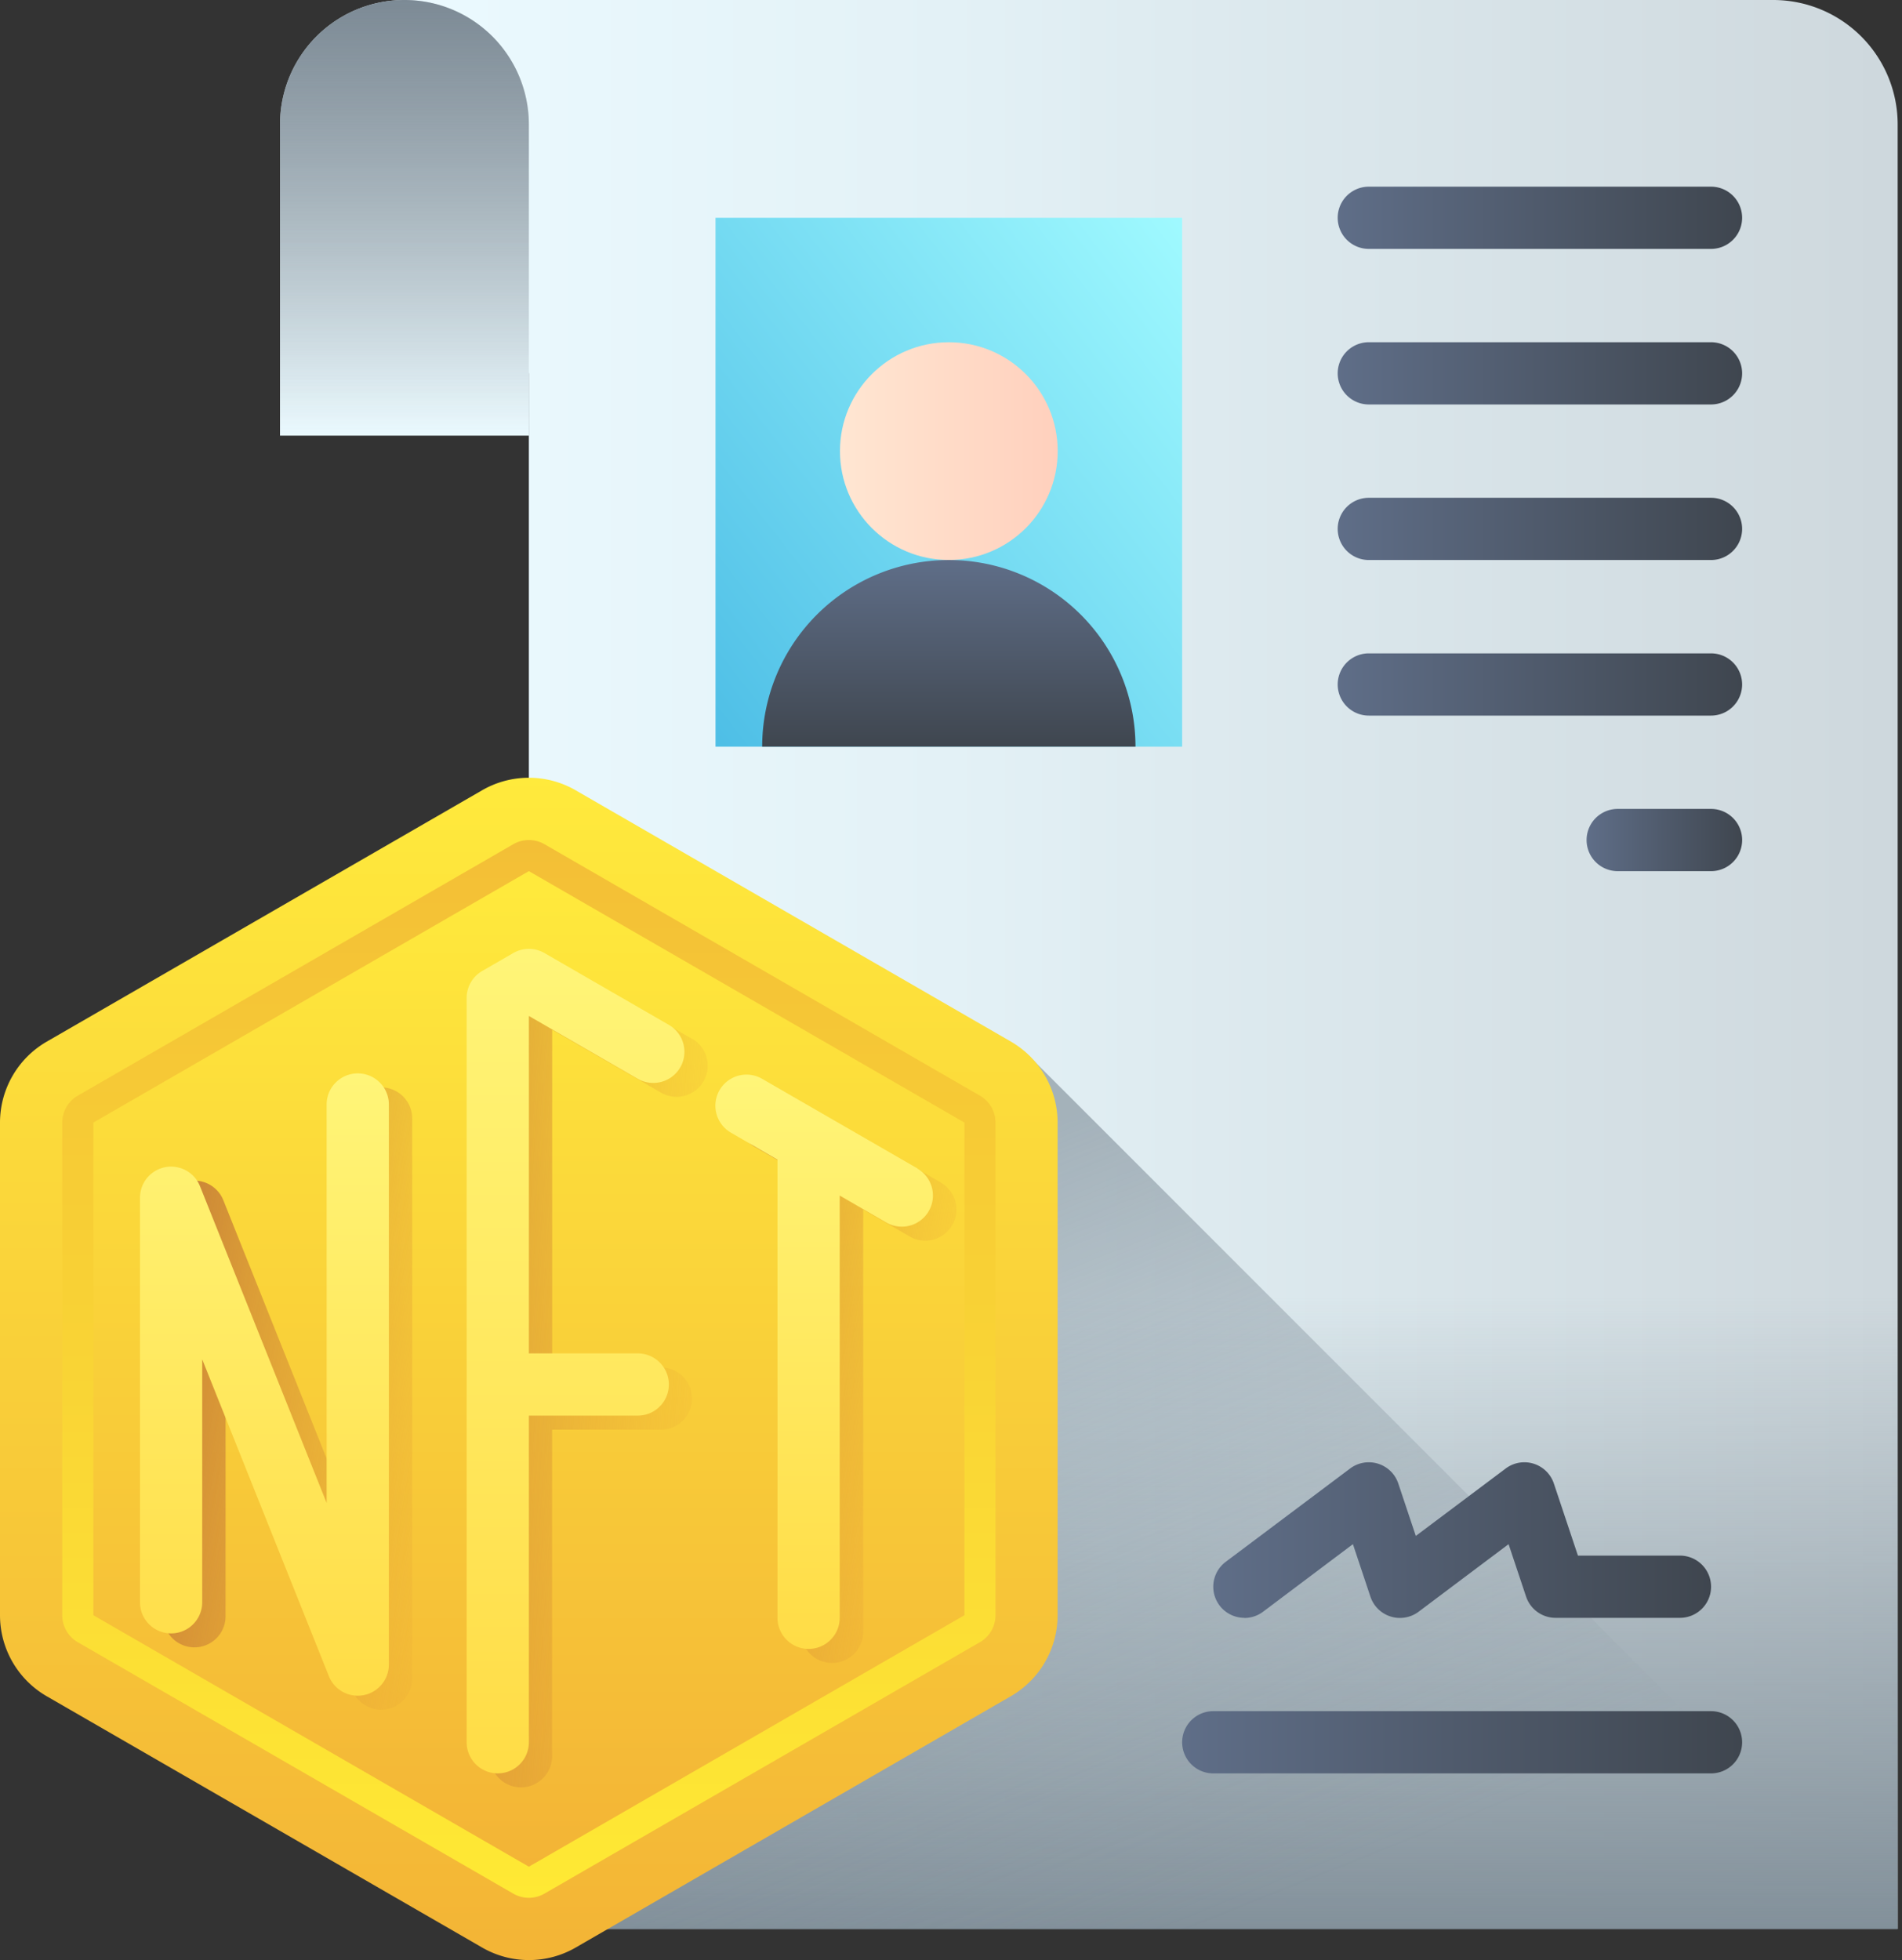 <svg xmlns="http://www.w3.org/2000/svg" xmlns:xlink="http://www.w3.org/1999/xlink" width="77.637" height="80" viewBox="0 0 77.637 80">
  <rect x="0" y="0" width="77.637" height="80" fill="#333333" stroke="none"/>
  <defs>
    <linearGradient id="linear-gradient" y1="0.5" x2="1" y2="0.5" gradientUnits="objectBoundingBox">
      <stop offset="0" stop-color="#ebfaff"/>
      <stop offset="0.366" stop-color="#e3f1f6"/>
      <stop offset="0.961" stop-color="#cfd9de"/>
      <stop offset="1" stop-color="#cdd7dc"/>
    </linearGradient>
    <linearGradient id="linear-gradient-2" x1="0.5" y1="1" x2="0.5" gradientUnits="objectBoundingBox">
      <stop offset="0" stop-color="#7c8a95"/>
      <stop offset="0" stop-color="#808e98" stop-opacity="0.969"/>
      <stop offset="1" stop-color="#808e98" stop-opacity="0"/>
    </linearGradient>
    <linearGradient id="linear-gradient-3" x1="0.048" y1="0.285" x2="0.941" y2="1.696" gradientUnits="objectBoundingBox">
      <stop offset="0" stop-color="#7c8a95" stop-opacity="0.6"/>
      <stop offset="0.5" stop-color="#7c8a95" stop-opacity="0"/>
    </linearGradient>
    <linearGradient id="linear-gradient-4" x1="0.5" y1="1" x2="0.5" gradientUnits="objectBoundingBox">
      <stop offset="0" stop-color="#ebfaff"/>
      <stop offset="1" stop-color="#cdd7dc"/>
    </linearGradient>
    <linearGradient id="linear-gradient-5" x1="0.5" y1="1" x2="0.5" gradientUnits="objectBoundingBox">
      <stop offset="0" stop-color="#7c8a95" stop-opacity="0"/>
      <stop offset="1" stop-color="#7c8a95"/>
    </linearGradient>
    <linearGradient id="linear-gradient-6" y1="0.5" x2="1" y2="0.5" gradientUnits="objectBoundingBox">
      <stop offset="0" stop-color="#5f6e88"/>
      <stop offset="0.998" stop-color="#3f464f"/>
    </linearGradient>
    <linearGradient id="linear-gradient-12" x1="-0.033" y1="0.971" x2="1.033" y2="0.029" gradientUnits="objectBoundingBox">
      <stop offset="0" stop-color="#4dbee6"/>
      <stop offset="1" stop-color="#a0faff"/>
    </linearGradient>
    <linearGradient id="linear-gradient-14" y1="0.5" x2="1" y2="0.5" gradientUnits="objectBoundingBox">
      <stop offset="0" stop-color="#ffe6d2"/>
      <stop offset="1" stop-color="#ffd0bd"/>
    </linearGradient>
    <linearGradient id="linear-gradient-15" x1="0.5" y1="1" x2="0.5" gradientUnits="objectBoundingBox">
      <stop offset="0.002" stop-color="#3f464f"/>
      <stop offset="1" stop-color="#5f6e88"/>
    </linearGradient>
    <linearGradient id="linear-gradient-16" x1="0.5" y1="1" x2="0.5" gradientUnits="objectBoundingBox">
      <stop offset="0" stop-color="#ffea34"/>
      <stop offset="1" stop-color="#f3be36"/>
    </linearGradient>
    <linearGradient id="linear-gradient-17" x1="0.5" y1="1" x2="0.5" gradientUnits="objectBoundingBox">
      <stop offset="0" stop-color="#f3b436"/>
      <stop offset="1" stop-color="#ffea3c"/>
    </linearGradient>
    <linearGradient id="linear-gradient-18" x1="-0.696" y1="0.228" x2="1.215" y2="0.732" gradientUnits="objectBoundingBox">
      <stop offset="0" stop-color="#c17636"/>
      <stop offset="1" stop-color="#f3b436" stop-opacity="0"/>
    </linearGradient>
    <linearGradient id="linear-gradient-19" x1="-0.399" y1="0.183" x2="1.121" y2="0.76" xlink:href="#linear-gradient-18"/>
    <linearGradient id="linear-gradient-20" x1="-0.088" y1="0.215" x2="1.401" y2="0.81" xlink:href="#linear-gradient-18"/>
    <linearGradient id="linear-gradient-21" y2="0" xlink:href="#linear-gradient-17"/>
    <linearGradient id="linear-gradient-22" x1="0.5" y1="1" x2="0.5" gradientUnits="objectBoundingBox">
      <stop offset="0" stop-color="#ffdc46"/>
      <stop offset="1" stop-color="#fff578"/>
    </linearGradient>
    <linearGradient id="linear-gradient-23" x1="0.5" y1="1" x2="0.5" y2="0" xlink:href="#linear-gradient-22"/>
    <linearGradient id="linear-gradient-24" x1="0.5" y1="1" x2="0.5" y2="0" xlink:href="#linear-gradient-22"/>
  </defs>
  <g id="ownership" transform="translate(-1 -1)" style="isolation: isolate">
    <g id="Layer_2_copy_2" data-name="Layer 2 copy 2" transform="translate(1 1)">
      <path id="Path_52769" data-name="Path 52769" d="M69.873,1H14l5.079,15.238V79.73H74.952V6.079A5.079,5.079,0,0,0,69.873,1Z" transform="translate(2.508 -1)" fill="url(#linear-gradient)"/>
      <path id="Path_52770" data-name="Path 52770" d="M18,42.651H73.873v25.84H18Z" transform="translate(3.587 10.239)" fill="url(#linear-gradient-2)"/>
      <path id="Path_52771" data-name="Path 52771" d="M18,47.845v22.7H74.05L38.561,35.053Z" transform="translate(3.587 8.189)" fill="url(#linear-gradient-3)"/>
      <path id="Path_52772" data-name="Path 52772" d="M15.079,1a5.079,5.079,0,0,1,5.079,5.079v12.7H10V6.079A5.079,5.079,0,0,1,15.079,1Z" transform="translate(1.429 -1)" fill="url(#linear-gradient-4)"/>
      <path id="Path_52773" data-name="Path 52773" d="M15.079,1a5.079,5.079,0,0,1,5.079,5.079v12.7H10V6.079A5.079,5.079,0,0,1,15.079,1Z" transform="translate(1.429 -1)" fill="url(#linear-gradient-5)" style="mix-blend-mode: multiply;isolation: isolate"/>
      <path id="Path_52774" data-name="Path 52774" d="M59.238,9.54H45.27a1.27,1.27,0,0,1,0-2.54H59.238a1.27,1.27,0,0,1,0,2.54Z" transform="translate(10.603 0.619)" fill="url(#linear-gradient-6)"/>
      <path id="Path_52775" data-name="Path 52775" d="M59.238,14.54H45.27a1.27,1.27,0,0,1,0-2.54H59.238a1.27,1.27,0,0,1,0,2.54Z" transform="translate(10.603 1.968)" fill="url(#linear-gradient-6)"/>
      <path id="Path_52776" data-name="Path 52776" d="M59.238,19.54H45.27a1.27,1.27,0,0,1,0-2.54H59.238a1.27,1.27,0,0,1,0,2.54Z" transform="translate(10.603 3.317)" fill="url(#linear-gradient-6)"/>
      <path id="Path_52777" data-name="Path 52777" d="M59.238,24.54H45.27a1.27,1.27,0,0,1,0-2.54H59.238a1.27,1.27,0,0,1,0,2.54Z" transform="translate(10.603 4.667)" fill="url(#linear-gradient-6)"/>
      <path id="Path_52778" data-name="Path 52778" d="M57.079,29.54H53.27a1.27,1.27,0,1,1,0-2.54h3.81a1.27,1.27,0,0,1,0,2.54Z" transform="translate(12.762 6.016)" fill="url(#linear-gradient-6)"/>
      <path id="Path_52779" data-name="Path 52779" d="M41.27,54.349a1.27,1.27,0,0,1-.762-2.286l5.079-3.81a1.27,1.27,0,0,1,1.966.615l.714,2.138,3.67-2.753a1.27,1.27,0,0,1,1.966.615l.982,2.941h4.164a1.27,1.27,0,0,1,0,2.54H53.968a1.27,1.27,0,0,1-1.2-.869l-.714-2.138L48.381,54.1a1.27,1.27,0,0,1-1.966-.615L45.7,51.342,42.032,54.1a1.262,1.262,0,0,1-.762.254Z" transform="translate(9.524 11.683)" fill="url(#linear-gradient-6)"/>
      <path id="Path_52780" data-name="Path 52780" d="M24,8H43.048V29.587H24Z" transform="translate(5.206 0.889)" fill="url(#linear-gradient-12)"/>
      <path id="Path_52781" data-name="Path 52781" d="M60.587,58.54H40.27a1.27,1.27,0,0,1,0-2.54H60.587a1.27,1.27,0,1,1,0,2.54Z" transform="translate(9.254 13.841)" fill="url(#linear-gradient-6)"/>
      <circle id="Ellipse_669" data-name="Ellipse 669" cx="4.444" cy="4.444" r="4.444" transform="translate(34.286 13.968)" fill="url(#linear-gradient-14)"/>
      <path id="Path_52782" data-name="Path 52782" d="M33.119,19A7.619,7.619,0,0,0,25.5,26.619H40.738A7.619,7.619,0,0,0,33.119,19Z" transform="translate(5.611 3.857)" fill="url(#linear-gradient-15)"/>
      <path id="Path_52783" data-name="Path 52783" d="M2,39.8V59.909a2.54,2.54,0,0,0,1.27,2.2L21.048,72.373a2.54,2.54,0,0,0,2.54,0L41.365,62.109a2.54,2.54,0,0,0,1.27-2.2V39.8a2.54,2.54,0,0,0-1.27-2.2L23.587,27.339a2.54,2.54,0,0,0-2.54,0L3.27,37.6A2.54,2.54,0,0,0,2,39.8Z" transform="translate(-0.73 6.016)" fill="url(#linear-gradient-16)"/>
      <path id="Path_52784" data-name="Path 52784" d="M4,59.37V39.263L21.778,29,39.556,39.263V59.37L21.778,69.634Z" transform="translate(-0.19 6.555)" fill="url(#linear-gradient-17)"/>
      <path id="Path_52785" data-name="Path 52785" d="M25,35.051l-5.079-2.932a1.27,1.27,0,0,0-1.27,0l-1.27.733a1.27,1.27,0,0,0-.635,1.1V64.33a1.27,1.27,0,0,0,2.54,0V51h4.444a1.27,1.27,0,1,0,0-2.54H19.29V34.68l4.444,2.566a1.27,1.27,0,0,0,1.27-2.2Z" transform="translate(3.25 7.351)" fill="url(#linear-gradient-18)"/>
      <path id="Path_52786" data-name="Path 52786" d="M33,39.826,26.655,36.16a1.27,1.27,0,0,0-1.27,2.2l1.9,1.1v18.7a1.27,1.27,0,1,0,2.54,0V40.926l1.9,1.1a1.27,1.27,0,0,0,1.27-2.2Z" transform="translate(5.409 8.442)" fill="url(#linear-gradient-19)"/>
      <path id="Path_52787" data-name="Path 52787" d="M15.139,35.949a1.27,1.27,0,0,0-1.27,1.27V53.483L8.7,40.557a1.27,1.27,0,0,0-2.45.471V57.536a1.27,1.27,0,0,0,2.54,0V47.621l5.17,12.927a1.27,1.27,0,0,0,1.178.8,1.3,1.3,0,0,0,.241-.023,1.27,1.27,0,0,0,1.03-1.247V37.219a1.27,1.27,0,0,0-1.27-1.27Z" transform="translate(0.417 8.431)" fill="url(#linear-gradient-20)"/>
      <path id="Path_52788" data-name="Path 52788" d="M22.587,74.254a3.81,3.81,0,0,1-1.9-.508L2.9,63.482a3.82,3.82,0,0,1-1.9-3.3V40.073a3.821,3.821,0,0,1,1.9-3.3L20.683,26.507a3.818,3.818,0,0,1,3.81,0L42.27,36.77a3.825,3.825,0,0,1,1.9,3.3V60.18a3.82,3.82,0,0,1-1.9,3.3L24.492,73.747A3.81,3.81,0,0,1,22.587,74.254Zm0-45.714a1.27,1.27,0,0,0-.635.17L4.175,38.974a1.27,1.27,0,0,0-.635,1.1V60.18a1.27,1.27,0,0,0,.635,1.1L21.952,71.543a1.27,1.27,0,0,0,1.27,0L41,61.279a1.27,1.27,0,0,0,.635-1.1V40.073a1.27,1.27,0,0,0-.635-1.1L23.222,28.709a1.27,1.27,0,0,0-.635-.169Z" transform="translate(-1 5.746)" fill="url(#linear-gradient-21)"/>
      <path id="Path_52789" data-name="Path 52789" d="M24.254,34.6l-5.079-2.932a1.27,1.27,0,0,0-1.27,0l-1.27.733A1.27,1.27,0,0,0,16,33.5v30.38a1.27,1.27,0,0,0,2.54,0V50.548h4.444a1.27,1.27,0,1,0,0-2.54H18.54V34.236L22.984,36.8a1.27,1.27,0,0,0,1.27-2.2Z" transform="translate(3.048 7.23)" fill="url(#linear-gradient-22)"/>
      <path id="Path_52790" data-name="Path 52790" d="M32.254,39.376,25.9,35.71a1.27,1.27,0,1,0-1.27,2.2l1.9,1.1v18.7a1.27,1.27,0,1,0,2.54,0V40.476l1.9,1.1a1.27,1.27,0,1,0,1.27-2.2Z" transform="translate(5.206 8.32)" fill="url(#linear-gradient-23)"/>
      <path id="Path_52791" data-name="Path 52791" d="M14.389,35.5a1.27,1.27,0,0,0-1.27,1.27V53.033L7.95,40.106a1.27,1.27,0,0,0-2.45.474V57.087a1.27,1.27,0,1,0,2.54,0V47.171L13.209,60.1a1.27,1.27,0,0,0,1.18.8,1.3,1.3,0,0,0,.24-.023,1.27,1.27,0,0,0,1.03-1.246V36.77a1.27,1.27,0,0,0-1.27-1.27Z" transform="translate(0.214 8.31)" fill="url(#linear-gradient-24)"/>
    </g>
  </g>
</svg>
